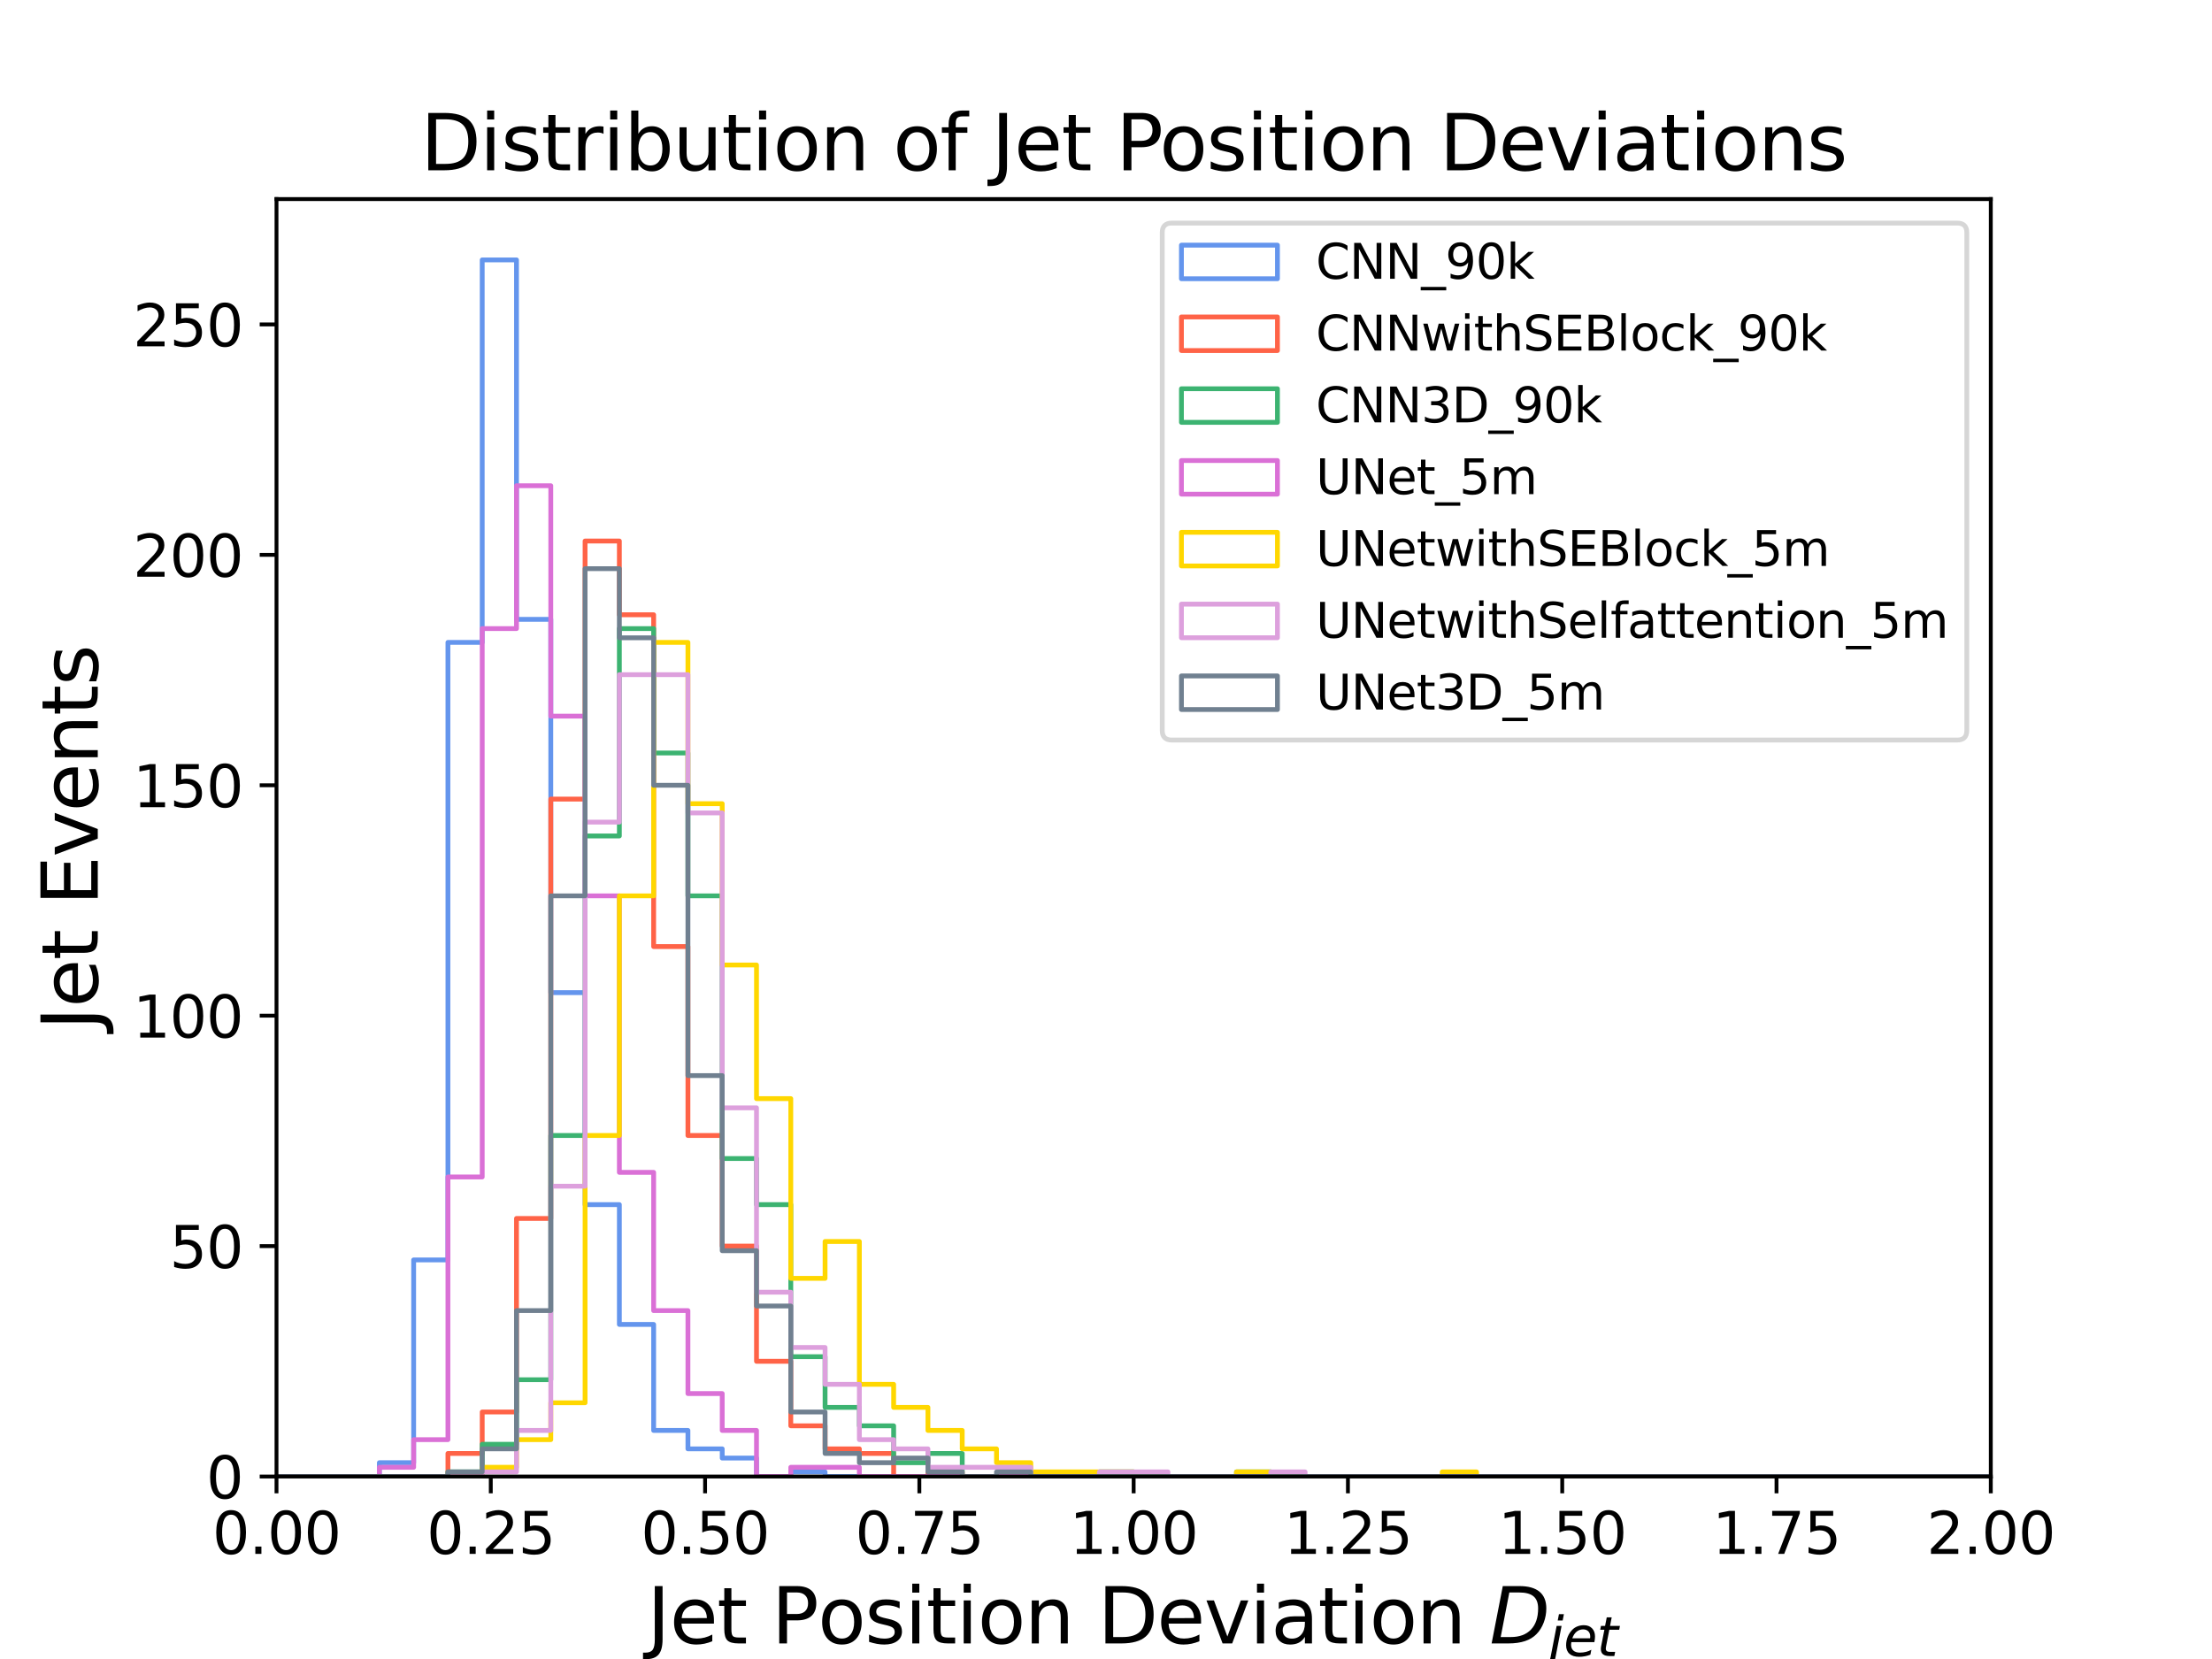 <?xml version="1.0" encoding="utf-8" standalone="no"?>
<!DOCTYPE svg PUBLIC "-//W3C//DTD SVG 1.1//EN"
  "http://www.w3.org/Graphics/SVG/1.1/DTD/svg11.dtd">
<svg xmlns:xlink="http://www.w3.org/1999/xlink" width="460.8pt" height="345.6pt" viewBox="0 0 460.8 345.6" xmlns="http://www.w3.org/2000/svg" version="1.1">
 <defs>
  <style type="text/css">*{stroke-linejoin: round; stroke-linecap: butt}</style>
 </defs>
 <g id="figure_1">
  <g id="patch_1">
   <path d="M 0 345.6 
L 460.8 345.6 
L 460.8 0 
L 0 0 
z
" style="fill: #ffffff"/>
  </g>
  <g id="axes_1">
   <g id="patch_2">
    <path d="M 57.6 307.584 
L 414.72 307.584 
L 414.72 41.472 
L 57.6 41.472 
z
" style="fill: #ffffff"/>
   </g>
   <g id="matplotlib.axis_1">
    <g id="xtick_1">
     <g id="line2d_1">
      <defs>
       <path id="mb10647e7bb" d="M 0 0 
L 0 3.5 
" style="stroke: #000000; stroke-width: 0.8"/>
      </defs>
      <g>
       <use xlink:href="#mb10647e7bb" x="57.6" y="307.584" style="stroke: #000000; stroke-width: 0.8"/>
      </g>
     </g>
     <g id="text_1">
      <!-- 0.00 -->
      <g transform="translate(44.241 323.702) scale(0.12 -0.12)">
       <defs>
        <path id="DejaVuSans-30" d="M 2034 4250 
Q 1547 4250 1301 3770 
Q 1056 3291 1056 2328 
Q 1056 1369 1301 889 
Q 1547 409 2034 409 
Q 2525 409 2770 889 
Q 3016 1369 3016 2328 
Q 3016 3291 2770 3770 
Q 2525 4250 2034 4250 
z
M 2034 4750 
Q 2819 4750 3233 4129 
Q 3647 3509 3647 2328 
Q 3647 1150 3233 529 
Q 2819 -91 2034 -91 
Q 1250 -91 836 529 
Q 422 1150 422 2328 
Q 422 3509 836 4129 
Q 1250 4750 2034 4750 
z
" transform="scale(0.016)"/>
        <path id="DejaVuSans-2e" d="M 684 794 
L 1344 794 
L 1344 0 
L 684 0 
L 684 794 
z
" transform="scale(0.016)"/>
       </defs>
       <use xlink:href="#DejaVuSans-30"/>
       <use xlink:href="#DejaVuSans-2e" x="63.623"/>
       <use xlink:href="#DejaVuSans-30" x="95.41"/>
       <use xlink:href="#DejaVuSans-30" x="159.033"/>
      </g>
     </g>
    </g>
    <g id="xtick_2">
     <g id="line2d_2">
      <g>
       <use xlink:href="#mb10647e7bb" x="102.24" y="307.584" style="stroke: #000000; stroke-width: 0.8"/>
      </g>
     </g>
     <g id="text_2">
      <!-- 0.25 -->
      <g transform="translate(88.881 323.702) scale(0.12 -0.12)">
       <defs>
        <path id="DejaVuSans-32" d="M 1228 531 
L 3431 531 
L 3431 0 
L 469 0 
L 469 531 
Q 828 903 1448 1529 
Q 2069 2156 2228 2338 
Q 2531 2678 2651 2914 
Q 2772 3150 2772 3378 
Q 2772 3750 2511 3984 
Q 2250 4219 1831 4219 
Q 1534 4219 1204 4116 
Q 875 4013 500 3803 
L 500 4441 
Q 881 4594 1212 4672 
Q 1544 4750 1819 4750 
Q 2544 4750 2975 4387 
Q 3406 4025 3406 3419 
Q 3406 3131 3298 2873 
Q 3191 2616 2906 2266 
Q 2828 2175 2409 1742 
Q 1991 1309 1228 531 
z
" transform="scale(0.016)"/>
        <path id="DejaVuSans-35" d="M 691 4666 
L 3169 4666 
L 3169 4134 
L 1269 4134 
L 1269 2991 
Q 1406 3038 1543 3061 
Q 1681 3084 1819 3084 
Q 2600 3084 3056 2656 
Q 3513 2228 3513 1497 
Q 3513 744 3044 326 
Q 2575 -91 1722 -91 
Q 1428 -91 1123 -41 
Q 819 9 494 109 
L 494 744 
Q 775 591 1075 516 
Q 1375 441 1709 441 
Q 2250 441 2565 725 
Q 2881 1009 2881 1497 
Q 2881 1984 2565 2268 
Q 2250 2553 1709 2553 
Q 1456 2553 1204 2497 
Q 953 2441 691 2322 
L 691 4666 
z
" transform="scale(0.016)"/>
       </defs>
       <use xlink:href="#DejaVuSans-30"/>
       <use xlink:href="#DejaVuSans-2e" x="63.623"/>
       <use xlink:href="#DejaVuSans-32" x="95.41"/>
       <use xlink:href="#DejaVuSans-35" x="159.033"/>
      </g>
     </g>
    </g>
    <g id="xtick_3">
     <g id="line2d_3">
      <g>
       <use xlink:href="#mb10647e7bb" x="146.88" y="307.584" style="stroke: #000000; stroke-width: 0.8"/>
      </g>
     </g>
     <g id="text_3">
      <!-- 0.50 -->
      <g transform="translate(133.521 323.702) scale(0.12 -0.12)">
       <use xlink:href="#DejaVuSans-30"/>
       <use xlink:href="#DejaVuSans-2e" x="63.623"/>
       <use xlink:href="#DejaVuSans-35" x="95.41"/>
       <use xlink:href="#DejaVuSans-30" x="159.033"/>
      </g>
     </g>
    </g>
    <g id="xtick_4">
     <g id="line2d_4">
      <g>
       <use xlink:href="#mb10647e7bb" x="191.52" y="307.584" style="stroke: #000000; stroke-width: 0.8"/>
      </g>
     </g>
     <g id="text_4">
      <!-- 0.75 -->
      <g transform="translate(178.161 323.702) scale(0.12 -0.12)">
       <defs>
        <path id="DejaVuSans-37" d="M 525 4666 
L 3525 4666 
L 3525 4397 
L 1831 0 
L 1172 0 
L 2766 4134 
L 525 4134 
L 525 4666 
z
" transform="scale(0.016)"/>
       </defs>
       <use xlink:href="#DejaVuSans-30"/>
       <use xlink:href="#DejaVuSans-2e" x="63.623"/>
       <use xlink:href="#DejaVuSans-37" x="95.41"/>
       <use xlink:href="#DejaVuSans-35" x="159.033"/>
      </g>
     </g>
    </g>
    <g id="xtick_5">
     <g id="line2d_5">
      <g>
       <use xlink:href="#mb10647e7bb" x="236.16" y="307.584" style="stroke: #000000; stroke-width: 0.8"/>
      </g>
     </g>
     <g id="text_5">
      <!-- 1.00 -->
      <g transform="translate(222.801 323.702) scale(0.12 -0.12)">
       <defs>
        <path id="DejaVuSans-31" d="M 794 531 
L 1825 531 
L 1825 4091 
L 703 3866 
L 703 4441 
L 1819 4666 
L 2450 4666 
L 2450 531 
L 3481 531 
L 3481 0 
L 794 0 
L 794 531 
z
" transform="scale(0.016)"/>
       </defs>
       <use xlink:href="#DejaVuSans-31"/>
       <use xlink:href="#DejaVuSans-2e" x="63.623"/>
       <use xlink:href="#DejaVuSans-30" x="95.41"/>
       <use xlink:href="#DejaVuSans-30" x="159.033"/>
      </g>
     </g>
    </g>
    <g id="xtick_6">
     <g id="line2d_6">
      <g>
       <use xlink:href="#mb10647e7bb" x="280.8" y="307.584" style="stroke: #000000; stroke-width: 0.8"/>
      </g>
     </g>
     <g id="text_6">
      <!-- 1.25 -->
      <g transform="translate(267.441 323.702) scale(0.12 -0.12)">
       <use xlink:href="#DejaVuSans-31"/>
       <use xlink:href="#DejaVuSans-2e" x="63.623"/>
       <use xlink:href="#DejaVuSans-32" x="95.41"/>
       <use xlink:href="#DejaVuSans-35" x="159.033"/>
      </g>
     </g>
    </g>
    <g id="xtick_7">
     <g id="line2d_7">
      <g>
       <use xlink:href="#mb10647e7bb" x="325.44" y="307.584" style="stroke: #000000; stroke-width: 0.8"/>
      </g>
     </g>
     <g id="text_7">
      <!-- 1.50 -->
      <g transform="translate(312.081 323.702) scale(0.12 -0.12)">
       <use xlink:href="#DejaVuSans-31"/>
       <use xlink:href="#DejaVuSans-2e" x="63.623"/>
       <use xlink:href="#DejaVuSans-35" x="95.41"/>
       <use xlink:href="#DejaVuSans-30" x="159.033"/>
      </g>
     </g>
    </g>
    <g id="xtick_8">
     <g id="line2d_8">
      <g>
       <use xlink:href="#mb10647e7bb" x="370.08" y="307.584" style="stroke: #000000; stroke-width: 0.8"/>
      </g>
     </g>
     <g id="text_8">
      <!-- 1.75 -->
      <g transform="translate(356.721 323.702) scale(0.12 -0.12)">
       <use xlink:href="#DejaVuSans-31"/>
       <use xlink:href="#DejaVuSans-2e" x="63.623"/>
       <use xlink:href="#DejaVuSans-37" x="95.41"/>
       <use xlink:href="#DejaVuSans-35" x="159.033"/>
      </g>
     </g>
    </g>
    <g id="xtick_9">
     <g id="line2d_9">
      <g>
       <use xlink:href="#mb10647e7bb" x="414.72" y="307.584" style="stroke: #000000; stroke-width: 0.8"/>
      </g>
     </g>
     <g id="text_9">
      <!-- 2.00 -->
      <g transform="translate(401.361 323.702) scale(0.12 -0.12)">
       <use xlink:href="#DejaVuSans-32"/>
       <use xlink:href="#DejaVuSans-2e" x="63.623"/>
       <use xlink:href="#DejaVuSans-30" x="95.41"/>
       <use xlink:href="#DejaVuSans-30" x="159.033"/>
      </g>
     </g>
    </g>
    <g id="text_10">
     <!-- Jet Position Deviation $D_{jet}$ -->
     <g transform="translate(134.8 342.358) scale(0.16 -0.16)">
      <defs>
       <path id="DejaVuSans-4a" d="M 628 4666 
L 1259 4666 
L 1259 325 
Q 1259 -519 939 -900 
Q 619 -1281 -91 -1281 
L -331 -1281 
L -331 -750 
L -134 -750 
Q 284 -750 456 -515 
Q 628 -281 628 325 
L 628 4666 
z
" transform="scale(0.016)"/>
       <path id="DejaVuSans-65" d="M 3597 1894 
L 3597 1613 
L 953 1613 
Q 991 1019 1311 708 
Q 1631 397 2203 397 
Q 2534 397 2845 478 
Q 3156 559 3463 722 
L 3463 178 
Q 3153 47 2828 -22 
Q 2503 -91 2169 -91 
Q 1331 -91 842 396 
Q 353 884 353 1716 
Q 353 2575 817 3079 
Q 1281 3584 2069 3584 
Q 2775 3584 3186 3129 
Q 3597 2675 3597 1894 
z
M 3022 2063 
Q 3016 2534 2758 2815 
Q 2500 3097 2075 3097 
Q 1594 3097 1305 2825 
Q 1016 2553 972 2059 
L 3022 2063 
z
" transform="scale(0.016)"/>
       <path id="DejaVuSans-74" d="M 1172 4494 
L 1172 3500 
L 2356 3500 
L 2356 3053 
L 1172 3053 
L 1172 1153 
Q 1172 725 1289 603 
Q 1406 481 1766 481 
L 2356 481 
L 2356 0 
L 1766 0 
Q 1100 0 847 248 
Q 594 497 594 1153 
L 594 3053 
L 172 3053 
L 172 3500 
L 594 3500 
L 594 4494 
L 1172 4494 
z
" transform="scale(0.016)"/>
       <path id="DejaVuSans-20" transform="scale(0.016)"/>
       <path id="DejaVuSans-50" d="M 1259 4147 
L 1259 2394 
L 2053 2394 
Q 2494 2394 2734 2622 
Q 2975 2850 2975 3272 
Q 2975 3691 2734 3919 
Q 2494 4147 2053 4147 
L 1259 4147 
z
M 628 4666 
L 2053 4666 
Q 2838 4666 3239 4311 
Q 3641 3956 3641 3272 
Q 3641 2581 3239 2228 
Q 2838 1875 2053 1875 
L 1259 1875 
L 1259 0 
L 628 0 
L 628 4666 
z
" transform="scale(0.016)"/>
       <path id="DejaVuSans-6f" d="M 1959 3097 
Q 1497 3097 1228 2736 
Q 959 2375 959 1747 
Q 959 1119 1226 758 
Q 1494 397 1959 397 
Q 2419 397 2687 759 
Q 2956 1122 2956 1747 
Q 2956 2369 2687 2733 
Q 2419 3097 1959 3097 
z
M 1959 3584 
Q 2709 3584 3137 3096 
Q 3566 2609 3566 1747 
Q 3566 888 3137 398 
Q 2709 -91 1959 -91 
Q 1206 -91 779 398 
Q 353 888 353 1747 
Q 353 2609 779 3096 
Q 1206 3584 1959 3584 
z
" transform="scale(0.016)"/>
       <path id="DejaVuSans-73" d="M 2834 3397 
L 2834 2853 
Q 2591 2978 2328 3040 
Q 2066 3103 1784 3103 
Q 1356 3103 1142 2972 
Q 928 2841 928 2578 
Q 928 2378 1081 2264 
Q 1234 2150 1697 2047 
L 1894 2003 
Q 2506 1872 2764 1633 
Q 3022 1394 3022 966 
Q 3022 478 2636 193 
Q 2250 -91 1575 -91 
Q 1294 -91 989 -36 
Q 684 19 347 128 
L 347 722 
Q 666 556 975 473 
Q 1284 391 1588 391 
Q 1994 391 2212 530 
Q 2431 669 2431 922 
Q 2431 1156 2273 1281 
Q 2116 1406 1581 1522 
L 1381 1569 
Q 847 1681 609 1914 
Q 372 2147 372 2553 
Q 372 3047 722 3315 
Q 1072 3584 1716 3584 
Q 2034 3584 2315 3537 
Q 2597 3491 2834 3397 
z
" transform="scale(0.016)"/>
       <path id="DejaVuSans-69" d="M 603 3500 
L 1178 3500 
L 1178 0 
L 603 0 
L 603 3500 
z
M 603 4863 
L 1178 4863 
L 1178 4134 
L 603 4134 
L 603 4863 
z
" transform="scale(0.016)"/>
       <path id="DejaVuSans-6e" d="M 3513 2113 
L 3513 0 
L 2938 0 
L 2938 2094 
Q 2938 2591 2744 2837 
Q 2550 3084 2163 3084 
Q 1697 3084 1428 2787 
Q 1159 2491 1159 1978 
L 1159 0 
L 581 0 
L 581 3500 
L 1159 3500 
L 1159 2956 
Q 1366 3272 1645 3428 
Q 1925 3584 2291 3584 
Q 2894 3584 3203 3211 
Q 3513 2838 3513 2113 
z
" transform="scale(0.016)"/>
       <path id="DejaVuSans-44" d="M 1259 4147 
L 1259 519 
L 2022 519 
Q 2988 519 3436 956 
Q 3884 1394 3884 2338 
Q 3884 3275 3436 3711 
Q 2988 4147 2022 4147 
L 1259 4147 
z
M 628 4666 
L 1925 4666 
Q 3281 4666 3915 4102 
Q 4550 3538 4550 2338 
Q 4550 1131 3912 565 
Q 3275 0 1925 0 
L 628 0 
L 628 4666 
z
" transform="scale(0.016)"/>
       <path id="DejaVuSans-76" d="M 191 3500 
L 800 3500 
L 1894 563 
L 2988 3500 
L 3597 3500 
L 2284 0 
L 1503 0 
L 191 3500 
z
" transform="scale(0.016)"/>
       <path id="DejaVuSans-61" d="M 2194 1759 
Q 1497 1759 1228 1600 
Q 959 1441 959 1056 
Q 959 750 1161 570 
Q 1363 391 1709 391 
Q 2188 391 2477 730 
Q 2766 1069 2766 1631 
L 2766 1759 
L 2194 1759 
z
M 3341 1997 
L 3341 0 
L 2766 0 
L 2766 531 
Q 2569 213 2275 61 
Q 1981 -91 1556 -91 
Q 1019 -91 701 211 
Q 384 513 384 1019 
Q 384 1609 779 1909 
Q 1175 2209 1959 2209 
L 2766 2209 
L 2766 2266 
Q 2766 2663 2505 2880 
Q 2244 3097 1772 3097 
Q 1472 3097 1187 3025 
Q 903 2953 641 2809 
L 641 3341 
Q 956 3463 1253 3523 
Q 1550 3584 1831 3584 
Q 2591 3584 2966 3190 
Q 3341 2797 3341 1997 
z
" transform="scale(0.016)"/>
       <path id="DejaVuSans-Oblique-44" d="M 1081 4666 
L 2438 4666 
Q 3519 4666 4070 4208 
Q 4622 3750 4622 2847 
Q 4622 2250 4412 1698 
Q 4203 1147 3834 769 
Q 3463 381 2891 190 
Q 2319 0 1538 0 
L 172 0 
L 1081 4666 
z
M 1613 4147 
L 909 519 
L 1734 519 
Q 2794 519 3375 1128 
Q 3956 1738 3956 2847 
Q 3956 3519 3581 3833 
Q 3206 4147 2406 4147 
L 1613 4147 
z
" transform="scale(0.016)"/>
       <path id="DejaVuSans-Oblique-6a" d="M 928 3500 
L 1503 3500 
L 813 -63 
L 809 -78 
Q 694 -675 544 -897 
Q 403 -1106 132 -1218 
Q -138 -1331 -506 -1331 
L -722 -1331 
L -628 -844 
L -481 -844 
Q -144 -844 -1 -703 
Q 141 -563 238 -63 
L 928 3500 
z
M 1197 4863 
L 1772 4863 
L 1631 4134 
L 1056 4134 
L 1197 4863 
z
" transform="scale(0.016)"/>
       <path id="DejaVuSans-Oblique-65" d="M 3078 2063 
Q 3088 2113 3092 2166 
Q 3097 2219 3097 2272 
Q 3097 2653 2873 2875 
Q 2650 3097 2266 3097 
Q 1838 3097 1509 2826 
Q 1181 2556 1013 2059 
L 3078 2063 
z
M 3578 1613 
L 903 1613 
Q 884 1494 878 1425 
Q 872 1356 872 1306 
Q 872 872 1139 634 
Q 1406 397 1894 397 
Q 2269 397 2603 481 
Q 2938 566 3225 728 
L 3116 159 
Q 2806 34 2476 -28 
Q 2147 -91 1806 -91 
Q 1078 -91 686 257 
Q 294 606 294 1247 
Q 294 1794 489 2264 
Q 684 2734 1063 3103 
Q 1306 3334 1642 3459 
Q 1978 3584 2356 3584 
Q 2950 3584 3301 3228 
Q 3653 2872 3653 2272 
Q 3653 2128 3634 1964 
Q 3616 1800 3578 1613 
z
" transform="scale(0.016)"/>
       <path id="DejaVuSans-Oblique-74" d="M 2706 3500 
L 2619 3053 
L 1472 3053 
L 1100 1153 
Q 1081 1047 1072 975 
Q 1063 903 1063 863 
Q 1063 663 1183 572 
Q 1303 481 1569 481 
L 2150 481 
L 2053 0 
L 1503 0 
Q 991 0 739 200 
Q 488 400 488 806 
Q 488 878 497 964 
Q 506 1050 525 1153 
L 897 3053 
L 409 3053 
L 500 3500 
L 978 3500 
L 1172 4494 
L 1747 4494 
L 1556 3500 
L 2706 3500 
z
" transform="scale(0.016)"/>
      </defs>
      <use xlink:href="#DejaVuSans-4a" transform="translate(0 0.016)"/>
      <use xlink:href="#DejaVuSans-65" transform="translate(29.492 0.016)"/>
      <use xlink:href="#DejaVuSans-74" transform="translate(91.016 0.016)"/>
      <use xlink:href="#DejaVuSans-20" transform="translate(130.225 0.016)"/>
      <use xlink:href="#DejaVuSans-50" transform="translate(162.012 0.016)"/>
      <use xlink:href="#DejaVuSans-6f" transform="translate(222.314 0.016)"/>
      <use xlink:href="#DejaVuSans-73" transform="translate(283.496 0.016)"/>
      <use xlink:href="#DejaVuSans-69" transform="translate(335.596 0.016)"/>
      <use xlink:href="#DejaVuSans-74" transform="translate(363.379 0.016)"/>
      <use xlink:href="#DejaVuSans-69" transform="translate(402.588 0.016)"/>
      <use xlink:href="#DejaVuSans-6f" transform="translate(430.371 0.016)"/>
      <use xlink:href="#DejaVuSans-6e" transform="translate(491.553 0.016)"/>
      <use xlink:href="#DejaVuSans-20" transform="translate(554.932 0.016)"/>
      <use xlink:href="#DejaVuSans-44" transform="translate(586.719 0.016)"/>
      <use xlink:href="#DejaVuSans-65" transform="translate(663.721 0.016)"/>
      <use xlink:href="#DejaVuSans-76" transform="translate(725.244 0.016)"/>
      <use xlink:href="#DejaVuSans-69" transform="translate(784.424 0.016)"/>
      <use xlink:href="#DejaVuSans-61" transform="translate(812.207 0.016)"/>
      <use xlink:href="#DejaVuSans-74" transform="translate(873.486 0.016)"/>
      <use xlink:href="#DejaVuSans-69" transform="translate(912.695 0.016)"/>
      <use xlink:href="#DejaVuSans-6f" transform="translate(940.479 0.016)"/>
      <use xlink:href="#DejaVuSans-6e" transform="translate(1001.66 0.016)"/>
      <use xlink:href="#DejaVuSans-20" transform="translate(1065.039 0.016)"/>
      <use xlink:href="#DejaVuSans-Oblique-44" transform="translate(1096.826 0.016)"/>
      <use xlink:href="#DejaVuSans-Oblique-6a" transform="translate(1173.828 -16.391) scale(0.7)"/>
      <use xlink:href="#DejaVuSans-Oblique-65" transform="translate(1193.276 -16.391) scale(0.7)"/>
      <use xlink:href="#DejaVuSans-Oblique-74" transform="translate(1236.343 -16.391) scale(0.7)"/>
     </g>
    </g>
   </g>
   <g id="matplotlib.axis_2">
    <g id="ytick_1">
     <g id="line2d_10">
      <defs>
       <path id="mf29a9ddcce" d="M 0 0 
L -3.5 0 
" style="stroke: #000000; stroke-width: 0.8"/>
      </defs>
      <g>
       <use xlink:href="#mf29a9ddcce" x="57.6" y="307.584" style="stroke: #000000; stroke-width: 0.8"/>
      </g>
     </g>
     <g id="text_11">
      <!-- 0 -->
      <g transform="translate(42.965 312.143) scale(0.12 -0.12)">
       <use xlink:href="#DejaVuSans-30"/>
      </g>
     </g>
    </g>
    <g id="ytick_2">
     <g id="line2d_11">
      <g>
       <use xlink:href="#mf29a9ddcce" x="57.6" y="259.584" style="stroke: #000000; stroke-width: 0.8"/>
      </g>
     </g>
     <g id="text_12">
      <!-- 50 -->
      <g transform="translate(35.33 264.143) scale(0.12 -0.12)">
       <use xlink:href="#DejaVuSans-35"/>
       <use xlink:href="#DejaVuSans-30" x="63.623"/>
      </g>
     </g>
    </g>
    <g id="ytick_3">
     <g id="line2d_12">
      <g>
       <use xlink:href="#mf29a9ddcce" x="57.6" y="211.584" style="stroke: #000000; stroke-width: 0.8"/>
      </g>
     </g>
     <g id="text_13">
      <!-- 100 -->
      <g transform="translate(27.695 216.143) scale(0.12 -0.12)">
       <use xlink:href="#DejaVuSans-31"/>
       <use xlink:href="#DejaVuSans-30" x="63.623"/>
       <use xlink:href="#DejaVuSans-30" x="127.246"/>
      </g>
     </g>
    </g>
    <g id="ytick_4">
     <g id="line2d_13">
      <g>
       <use xlink:href="#mf29a9ddcce" x="57.6" y="163.584" style="stroke: #000000; stroke-width: 0.8"/>
      </g>
     </g>
     <g id="text_14">
      <!-- 150 -->
      <g transform="translate(27.695 168.143) scale(0.12 -0.12)">
       <use xlink:href="#DejaVuSans-31"/>
       <use xlink:href="#DejaVuSans-35" x="63.623"/>
       <use xlink:href="#DejaVuSans-30" x="127.246"/>
      </g>
     </g>
    </g>
    <g id="ytick_5">
     <g id="line2d_14">
      <g>
       <use xlink:href="#mf29a9ddcce" x="57.6" y="115.584" style="stroke: #000000; stroke-width: 0.8"/>
      </g>
     </g>
     <g id="text_15">
      <!-- 200 -->
      <g transform="translate(27.695 120.143) scale(0.12 -0.12)">
       <use xlink:href="#DejaVuSans-32"/>
       <use xlink:href="#DejaVuSans-30" x="63.623"/>
       <use xlink:href="#DejaVuSans-30" x="127.246"/>
      </g>
     </g>
    </g>
    <g id="ytick_6">
     <g id="line2d_15">
      <g>
       <use xlink:href="#mf29a9ddcce" x="57.6" y="67.584" style="stroke: #000000; stroke-width: 0.8"/>
      </g>
     </g>
     <g id="text_16">
      <!-- 250 -->
      <g transform="translate(27.695 72.143) scale(0.12 -0.12)">
       <use xlink:href="#DejaVuSans-32"/>
       <use xlink:href="#DejaVuSans-35" x="63.623"/>
       <use xlink:href="#DejaVuSans-30" x="127.246"/>
      </g>
     </g>
    </g>
    <g id="text_17">
     <!-- Jet Events -->
     <g transform="translate(20.367 214.576) rotate(-90) scale(0.16 -0.16)">
      <defs>
       <path id="DejaVuSans-45" d="M 628 4666 
L 3578 4666 
L 3578 4134 
L 1259 4134 
L 1259 2753 
L 3481 2753 
L 3481 2222 
L 1259 2222 
L 1259 531 
L 3634 531 
L 3634 0 
L 628 0 
L 628 4666 
z
" transform="scale(0.016)"/>
      </defs>
      <use xlink:href="#DejaVuSans-4a"/>
      <use xlink:href="#DejaVuSans-65" x="29.492"/>
      <use xlink:href="#DejaVuSans-74" x="91.016"/>
      <use xlink:href="#DejaVuSans-20" x="130.225"/>
      <use xlink:href="#DejaVuSans-45" x="162.012"/>
      <use xlink:href="#DejaVuSans-76" x="225.195"/>
      <use xlink:href="#DejaVuSans-65" x="284.375"/>
      <use xlink:href="#DejaVuSans-6e" x="345.898"/>
      <use xlink:href="#DejaVuSans-74" x="409.277"/>
      <use xlink:href="#DejaVuSans-73" x="448.486"/>
     </g>
    </g>
   </g>
   <g id="patch_3">
    <path d="M 57.6 307.584 
L 57.6 307.584 
L 64.742 307.584 
L 64.742 307.584 
L 71.885 307.584 
L 71.885 307.584 
L 79.027 307.584 
L 79.027 304.704 
L 86.17 304.704 
L 86.17 262.464 
L 93.312 262.464 
L 93.312 133.824 
L 100.454 133.824 
L 100.454 54.144 
L 107.597 54.144 
L 107.597 129.024 
L 114.739 129.024 
L 114.739 206.784 
L 121.882 206.784 
L 121.882 250.944 
L 129.024 250.944 
L 129.024 275.904 
L 136.166 275.904 
L 136.166 297.984 
L 143.309 297.984 
L 143.309 301.824 
L 150.451 301.824 
L 150.451 303.744 
L 157.594 303.744 
L 157.594 307.584 
L 164.736 307.584 
L 164.736 306.624 
L 171.878 306.624 
L 171.878 307.584 
L 179.021 307.584 
L 179.021 307.584 
L 186.163 307.584 
L 186.163 307.584 
L 193.306 307.584 
L 193.306 307.584 
L 200.448 307.584 
L 200.448 307.584 
L 207.59 307.584 
L 207.59 307.584 
L 214.733 307.584 
L 214.733 307.584 
L 221.875 307.584 
L 221.875 307.584 
L 229.018 307.584 
L 229.018 307.584 
L 236.16 307.584 
L 236.16 307.584 
L 243.302 307.584 
L 243.302 307.584 
L 250.445 307.584 
L 250.445 307.584 
L 257.587 307.584 
L 257.587 307.584 
L 264.73 307.584 
L 264.73 307.584 
L 271.872 307.584 
L 271.872 307.584 
L 279.014 307.584 
L 279.014 307.584 
L 286.157 307.584 
L 286.157 307.584 
L 293.299 307.584 
L 293.299 307.584 
L 300.442 307.584 
L 300.442 307.584 
L 307.584 307.584 
L 307.584 307.584 
L 314.726 307.584 
L 314.726 307.584 
L 321.869 307.584 
L 321.869 307.584 
L 329.011 307.584 
L 329.011 307.584 
L 336.154 307.584 
L 336.154 307.584 
L 343.296 307.584 
L 343.296 307.584 
L 350.438 307.584 
L 350.438 307.584 
L 357.581 307.584 
L 357.581 307.584 
L 364.723 307.584 
L 364.723 307.584 
L 371.866 307.584 
L 371.866 307.584 
L 379.008 307.584 
L 379.008 307.584 
L 386.15 307.584 
L 386.15 307.584 
L 393.293 307.584 
L 393.293 307.584 
L 400.435 307.584 
L 400.435 307.584 
L 407.578 307.584 
L 407.578 307.584 
L 414.72 307.584 
L 414.72 307.584 
" clip-path="url(#p47e38d75b7)" style="fill: none; stroke: #6495ed; stroke-linejoin: miter"/>
   </g>
   <g id="patch_4">
    <path d="M 57.6 307.584 
L 57.6 307.584 
L 64.742 307.584 
L 64.742 307.584 
L 71.885 307.584 
L 71.885 307.584 
L 79.027 307.584 
L 79.027 307.584 
L 86.17 307.584 
L 86.17 307.584 
L 93.312 307.584 
L 93.312 302.784 
L 100.454 302.784 
L 100.454 294.144 
L 107.597 294.144 
L 107.597 253.824 
L 114.739 253.824 
L 114.739 166.464 
L 121.882 166.464 
L 121.882 112.704 
L 129.024 112.704 
L 129.024 128.064 
L 136.166 128.064 
L 136.166 197.184 
L 143.309 197.184 
L 143.309 236.544 
L 150.451 236.544 
L 150.451 259.584 
L 157.594 259.584 
L 157.594 283.584 
L 164.736 283.584 
L 164.736 297.024 
L 171.878 297.024 
L 171.878 301.824 
L 179.021 301.824 
L 179.021 302.784 
L 186.163 302.784 
L 186.163 307.584 
L 193.306 307.584 
L 193.306 306.624 
L 200.448 306.624 
L 200.448 307.584 
L 207.59 307.584 
L 207.59 307.584 
L 214.733 307.584 
L 214.733 307.584 
L 221.875 307.584 
L 221.875 307.584 
L 229.018 307.584 
L 229.018 307.584 
L 236.16 307.584 
L 236.16 307.584 
L 243.302 307.584 
L 243.302 307.584 
L 250.445 307.584 
L 250.445 307.584 
L 257.587 307.584 
L 257.587 307.584 
L 264.73 307.584 
L 264.73 307.584 
L 271.872 307.584 
L 271.872 307.584 
L 279.014 307.584 
L 279.014 307.584 
L 286.157 307.584 
L 286.157 307.584 
L 293.299 307.584 
L 293.299 307.584 
L 300.442 307.584 
L 300.442 307.584 
L 307.584 307.584 
L 307.584 307.584 
L 314.726 307.584 
L 314.726 307.584 
L 321.869 307.584 
L 321.869 307.584 
L 329.011 307.584 
L 329.011 307.584 
L 336.154 307.584 
L 336.154 307.584 
L 343.296 307.584 
L 343.296 307.584 
L 350.438 307.584 
L 350.438 307.584 
L 357.581 307.584 
L 357.581 307.584 
L 364.723 307.584 
L 364.723 307.584 
L 371.866 307.584 
L 371.866 307.584 
L 379.008 307.584 
L 379.008 307.584 
L 386.15 307.584 
L 386.15 307.584 
L 393.293 307.584 
L 393.293 307.584 
L 400.435 307.584 
L 400.435 307.584 
L 407.578 307.584 
L 407.578 307.584 
L 414.72 307.584 
L 414.72 307.584 
" clip-path="url(#p47e38d75b7)" style="fill: none; stroke: #ff6347; stroke-linejoin: miter"/>
   </g>
   <g id="patch_5">
    <path d="M 57.6 307.584 
L 57.6 307.584 
L 64.742 307.584 
L 64.742 307.584 
L 71.885 307.584 
L 71.885 307.584 
L 79.027 307.584 
L 79.027 307.584 
L 86.17 307.584 
L 86.17 307.584 
L 93.312 307.584 
L 93.312 306.624 
L 100.454 306.624 
L 100.454 300.864 
L 107.597 300.864 
L 107.597 287.424 
L 114.739 287.424 
L 114.739 236.544 
L 121.882 236.544 
L 121.882 174.144 
L 129.024 174.144 
L 129.024 130.944 
L 136.166 130.944 
L 136.166 156.864 
L 143.309 156.864 
L 143.309 186.624 
L 150.451 186.624 
L 150.451 241.344 
L 157.594 241.344 
L 157.594 250.944 
L 164.736 250.944 
L 164.736 282.624 
L 171.878 282.624 
L 171.878 293.184 
L 179.021 293.184 
L 179.021 297.024 
L 186.163 297.024 
L 186.163 304.704 
L 193.306 304.704 
L 193.306 302.784 
L 200.448 302.784 
L 200.448 307.584 
L 207.59 307.584 
L 207.59 307.584 
L 214.733 307.584 
L 214.733 307.584 
L 221.875 307.584 
L 221.875 307.584 
L 229.018 307.584 
L 229.018 306.624 
L 236.16 306.624 
L 236.16 307.584 
L 243.302 307.584 
L 243.302 307.584 
L 250.445 307.584 
L 250.445 307.584 
L 257.587 307.584 
L 257.587 306.624 
L 264.73 306.624 
L 264.73 307.584 
L 271.872 307.584 
L 271.872 307.584 
L 279.014 307.584 
L 279.014 307.584 
L 286.157 307.584 
L 286.157 307.584 
L 293.299 307.584 
L 293.299 307.584 
L 300.442 307.584 
L 300.442 307.584 
L 307.584 307.584 
L 307.584 307.584 
L 314.726 307.584 
L 314.726 307.584 
L 321.869 307.584 
L 321.869 307.584 
L 329.011 307.584 
L 329.011 307.584 
L 336.154 307.584 
L 336.154 307.584 
L 343.296 307.584 
L 343.296 307.584 
L 350.438 307.584 
L 350.438 307.584 
L 357.581 307.584 
L 357.581 307.584 
L 364.723 307.584 
L 364.723 307.584 
L 371.866 307.584 
L 371.866 307.584 
L 379.008 307.584 
L 379.008 307.584 
L 386.15 307.584 
L 386.15 307.584 
L 393.293 307.584 
L 393.293 307.584 
L 400.435 307.584 
L 400.435 307.584 
L 407.578 307.584 
L 407.578 307.584 
L 414.72 307.584 
L 414.72 307.584 
" clip-path="url(#p47e38d75b7)" style="fill: none; stroke: #3cb371; stroke-linejoin: miter"/>
   </g>
   <g id="patch_6">
    <path d="M 57.6 307.584 
L 57.6 307.584 
L 64.742 307.584 
L 64.742 307.584 
L 71.885 307.584 
L 71.885 307.584 
L 79.027 307.584 
L 79.027 305.664 
L 86.17 305.664 
L 86.17 299.904 
L 93.312 299.904 
L 93.312 245.184 
L 100.454 245.184 
L 100.454 130.944 
L 107.597 130.944 
L 107.597 101.184 
L 114.739 101.184 
L 114.739 149.184 
L 121.882 149.184 
L 121.882 186.624 
L 129.024 186.624 
L 129.024 244.224 
L 136.166 244.224 
L 136.166 273.024 
L 143.309 273.024 
L 143.309 290.304 
L 150.451 290.304 
L 150.451 297.984 
L 157.594 297.984 
L 157.594 307.584 
L 164.736 307.584 
L 164.736 305.664 
L 171.878 305.664 
L 171.878 305.664 
L 179.021 305.664 
L 179.021 307.584 
L 186.163 307.584 
L 186.163 307.584 
L 193.306 307.584 
L 193.306 307.584 
L 200.448 307.584 
L 200.448 307.584 
L 207.59 307.584 
L 207.59 307.584 
L 214.733 307.584 
L 214.733 307.584 
L 221.875 307.584 
L 221.875 307.584 
L 229.018 307.584 
L 229.018 307.584 
L 236.16 307.584 
L 236.16 307.584 
L 243.302 307.584 
L 243.302 307.584 
L 250.445 307.584 
L 250.445 307.584 
L 257.587 307.584 
L 257.587 307.584 
L 264.73 307.584 
L 264.73 307.584 
L 271.872 307.584 
L 271.872 307.584 
L 279.014 307.584 
L 279.014 307.584 
L 286.157 307.584 
L 286.157 307.584 
L 293.299 307.584 
L 293.299 307.584 
L 300.442 307.584 
L 300.442 307.584 
L 307.584 307.584 
L 307.584 307.584 
L 314.726 307.584 
L 314.726 307.584 
L 321.869 307.584 
L 321.869 307.584 
L 329.011 307.584 
L 329.011 307.584 
L 336.154 307.584 
L 336.154 307.584 
L 343.296 307.584 
L 343.296 307.584 
L 350.438 307.584 
L 350.438 307.584 
L 357.581 307.584 
L 357.581 307.584 
L 364.723 307.584 
L 364.723 307.584 
L 371.866 307.584 
L 371.866 307.584 
L 379.008 307.584 
L 379.008 307.584 
L 386.15 307.584 
L 386.15 307.584 
L 393.293 307.584 
L 393.293 307.584 
L 400.435 307.584 
L 400.435 307.584 
L 407.578 307.584 
L 407.578 307.584 
L 414.72 307.584 
L 414.72 307.584 
" clip-path="url(#p47e38d75b7)" style="fill: none; stroke: #da70d6; stroke-linejoin: miter"/>
   </g>
   <g id="patch_7">
    <path d="M 57.6 307.584 
L 57.6 307.584 
L 64.742 307.584 
L 64.742 307.584 
L 71.885 307.584 
L 71.885 307.584 
L 79.027 307.584 
L 79.027 307.584 
L 86.17 307.584 
L 86.17 307.584 
L 93.312 307.584 
L 93.312 307.584 
L 100.454 307.584 
L 100.454 305.664 
L 107.597 305.664 
L 107.597 299.904 
L 114.739 299.904 
L 114.739 292.224 
L 121.882 292.224 
L 121.882 236.544 
L 129.024 236.544 
L 129.024 186.624 
L 136.166 186.624 
L 136.166 133.824 
L 143.309 133.824 
L 143.309 167.424 
L 150.451 167.424 
L 150.451 201.024 
L 157.594 201.024 
L 157.594 228.864 
L 164.736 228.864 
L 164.736 266.304 
L 171.878 266.304 
L 171.878 258.624 
L 179.021 258.624 
L 179.021 288.384 
L 186.163 288.384 
L 186.163 293.184 
L 193.306 293.184 
L 193.306 297.984 
L 200.448 297.984 
L 200.448 301.824 
L 207.59 301.824 
L 207.59 304.704 
L 214.733 304.704 
L 214.733 306.624 
L 221.875 306.624 
L 221.875 306.624 
L 229.018 306.624 
L 229.018 306.624 
L 236.16 306.624 
L 236.16 307.584 
L 243.302 307.584 
L 243.302 307.584 
L 250.445 307.584 
L 250.445 307.584 
L 257.587 307.584 
L 257.587 306.624 
L 264.73 306.624 
L 264.73 307.584 
L 271.872 307.584 
L 271.872 307.584 
L 279.014 307.584 
L 279.014 307.584 
L 286.157 307.584 
L 286.157 307.584 
L 293.299 307.584 
L 293.299 307.584 
L 300.442 307.584 
L 300.442 306.624 
L 307.584 306.624 
L 307.584 307.584 
L 314.726 307.584 
L 314.726 307.584 
L 321.869 307.584 
L 321.869 307.584 
L 329.011 307.584 
L 329.011 307.584 
L 336.154 307.584 
L 336.154 307.584 
L 343.296 307.584 
L 343.296 307.584 
L 350.438 307.584 
L 350.438 307.584 
L 357.581 307.584 
L 357.581 307.584 
L 364.723 307.584 
L 364.723 307.584 
L 371.866 307.584 
L 371.866 307.584 
L 379.008 307.584 
L 379.008 307.584 
L 386.15 307.584 
L 386.15 307.584 
L 393.293 307.584 
L 393.293 307.584 
L 400.435 307.584 
L 400.435 307.584 
L 407.578 307.584 
L 407.578 307.584 
L 414.72 307.584 
L 414.72 307.584 
" clip-path="url(#p47e38d75b7)" style="fill: none; stroke: #ffd700; stroke-linejoin: miter"/>
   </g>
   <g id="patch_8">
    <path d="M 57.6 307.584 
L 57.6 307.584 
L 64.742 307.584 
L 64.742 307.584 
L 71.885 307.584 
L 71.885 307.584 
L 79.027 307.584 
L 79.027 307.584 
L 86.17 307.584 
L 86.17 307.584 
L 93.312 307.584 
L 93.312 307.584 
L 100.454 307.584 
L 100.454 306.624 
L 107.597 306.624 
L 107.597 297.984 
L 114.739 297.984 
L 114.739 247.104 
L 121.882 247.104 
L 121.882 171.264 
L 129.024 171.264 
L 129.024 140.544 
L 136.166 140.544 
L 136.166 140.544 
L 143.309 140.544 
L 143.309 169.344 
L 150.451 169.344 
L 150.451 230.784 
L 157.594 230.784 
L 157.594 269.184 
L 164.736 269.184 
L 164.736 280.704 
L 171.878 280.704 
L 171.878 288.384 
L 179.021 288.384 
L 179.021 299.904 
L 186.163 299.904 
L 186.163 301.824 
L 193.306 301.824 
L 193.306 305.664 
L 200.448 305.664 
L 200.448 305.664 
L 207.59 305.664 
L 207.59 305.664 
L 214.733 305.664 
L 214.733 307.584 
L 221.875 307.584 
L 221.875 307.584 
L 229.018 307.584 
L 229.018 306.624 
L 236.16 306.624 
L 236.16 306.624 
L 243.302 306.624 
L 243.302 307.584 
L 250.445 307.584 
L 250.445 307.584 
L 257.587 307.584 
L 257.587 307.584 
L 264.73 307.584 
L 264.73 306.624 
L 271.872 306.624 
L 271.872 307.584 
L 279.014 307.584 
L 279.014 307.584 
L 286.157 307.584 
L 286.157 307.584 
L 293.299 307.584 
L 293.299 307.584 
L 300.442 307.584 
L 300.442 307.584 
L 307.584 307.584 
L 307.584 307.584 
L 314.726 307.584 
L 314.726 307.584 
L 321.869 307.584 
L 321.869 307.584 
L 329.011 307.584 
L 329.011 307.584 
L 336.154 307.584 
L 336.154 307.584 
L 343.296 307.584 
L 343.296 307.584 
L 350.438 307.584 
L 350.438 307.584 
L 357.581 307.584 
L 357.581 307.584 
L 364.723 307.584 
L 364.723 307.584 
L 371.866 307.584 
L 371.866 307.584 
L 379.008 307.584 
L 379.008 307.584 
L 386.15 307.584 
L 386.15 307.584 
L 393.293 307.584 
L 393.293 307.584 
L 400.435 307.584 
L 400.435 307.584 
L 407.578 307.584 
L 407.578 307.584 
L 414.72 307.584 
L 414.72 307.584 
" clip-path="url(#p47e38d75b7)" style="fill: none; stroke: #dda0dd; stroke-linejoin: miter"/>
   </g>
   <g id="patch_9">
    <path d="M 57.6 307.584 
L 57.6 307.584 
L 64.742 307.584 
L 64.742 307.584 
L 71.885 307.584 
L 71.885 307.584 
L 79.027 307.584 
L 79.027 307.584 
L 86.17 307.584 
L 86.17 307.584 
L 93.312 307.584 
L 93.312 306.624 
L 100.454 306.624 
L 100.454 301.824 
L 107.597 301.824 
L 107.597 273.024 
L 114.739 273.024 
L 114.739 186.624 
L 121.882 186.624 
L 121.882 118.464 
L 129.024 118.464 
L 129.024 132.864 
L 136.166 132.864 
L 136.166 163.584 
L 143.309 163.584 
L 143.309 224.064 
L 150.451 224.064 
L 150.451 260.544 
L 157.594 260.544 
L 157.594 272.064 
L 164.736 272.064 
L 164.736 294.144 
L 171.878 294.144 
L 171.878 302.784 
L 179.021 302.784 
L 179.021 304.704 
L 186.163 304.704 
L 186.163 303.744 
L 193.306 303.744 
L 193.306 306.624 
L 200.448 306.624 
L 200.448 307.584 
L 207.59 307.584 
L 207.59 306.624 
L 214.733 306.624 
L 214.733 307.584 
L 221.875 307.584 
L 221.875 307.584 
L 229.018 307.584 
L 229.018 307.584 
L 236.16 307.584 
L 236.16 307.584 
L 243.302 307.584 
L 243.302 307.584 
L 250.445 307.584 
L 250.445 307.584 
L 257.587 307.584 
L 257.587 307.584 
L 264.73 307.584 
L 264.73 307.584 
L 271.872 307.584 
L 271.872 307.584 
L 279.014 307.584 
L 279.014 307.584 
L 286.157 307.584 
L 286.157 307.584 
L 293.299 307.584 
L 293.299 307.584 
L 300.442 307.584 
L 300.442 307.584 
L 307.584 307.584 
L 307.584 307.584 
L 314.726 307.584 
L 314.726 307.584 
L 321.869 307.584 
L 321.869 307.584 
L 329.011 307.584 
L 329.011 307.584 
L 336.154 307.584 
L 336.154 307.584 
L 343.296 307.584 
L 343.296 307.584 
L 350.438 307.584 
L 350.438 307.584 
L 357.581 307.584 
L 357.581 307.584 
L 364.723 307.584 
L 364.723 307.584 
L 371.866 307.584 
L 371.866 307.584 
L 379.008 307.584 
L 379.008 307.584 
L 386.15 307.584 
L 386.15 307.584 
L 393.293 307.584 
L 393.293 307.584 
L 400.435 307.584 
L 400.435 307.584 
L 407.578 307.584 
L 407.578 307.584 
L 414.72 307.584 
L 414.72 307.584 
" clip-path="url(#p47e38d75b7)" style="fill: none; stroke: #708090; stroke-linejoin: miter"/>
   </g>
   <g id="patch_10">
    <path d="M 57.6 307.584 
L 57.6 41.472 
" style="fill: none; stroke: #000000; stroke-width: 0.8; stroke-linejoin: miter; stroke-linecap: square"/>
   </g>
   <g id="patch_11">
    <path d="M 414.72 307.584 
L 414.72 41.472 
" style="fill: none; stroke: #000000; stroke-width: 0.8; stroke-linejoin: miter; stroke-linecap: square"/>
   </g>
   <g id="patch_12">
    <path d="M 57.6 307.584 
L 414.72 307.584 
" style="fill: none; stroke: #000000; stroke-width: 0.8; stroke-linejoin: miter; stroke-linecap: square"/>
   </g>
   <g id="patch_13">
    <path d="M 57.6 41.472 
L 414.72 41.472 
" style="fill: none; stroke: #000000; stroke-width: 0.8; stroke-linejoin: miter; stroke-linecap: square"/>
   </g>
   <g id="text_18">
    <!-- Distribution of Jet Position Deviations -->
    <g transform="translate(87.614 35.472) scale(0.16 -0.16)">
     <defs>
      <path id="DejaVuSans-72" d="M 2631 2963 
Q 2534 3019 2420 3045 
Q 2306 3072 2169 3072 
Q 1681 3072 1420 2755 
Q 1159 2438 1159 1844 
L 1159 0 
L 581 0 
L 581 3500 
L 1159 3500 
L 1159 2956 
Q 1341 3275 1631 3429 
Q 1922 3584 2338 3584 
Q 2397 3584 2469 3576 
Q 2541 3569 2628 3553 
L 2631 2963 
z
" transform="scale(0.016)"/>
      <path id="DejaVuSans-62" d="M 3116 1747 
Q 3116 2381 2855 2742 
Q 2594 3103 2138 3103 
Q 1681 3103 1420 2742 
Q 1159 2381 1159 1747 
Q 1159 1113 1420 752 
Q 1681 391 2138 391 
Q 2594 391 2855 752 
Q 3116 1113 3116 1747 
z
M 1159 2969 
Q 1341 3281 1617 3432 
Q 1894 3584 2278 3584 
Q 2916 3584 3314 3078 
Q 3713 2572 3713 1747 
Q 3713 922 3314 415 
Q 2916 -91 2278 -91 
Q 1894 -91 1617 61 
Q 1341 213 1159 525 
L 1159 0 
L 581 0 
L 581 4863 
L 1159 4863 
L 1159 2969 
z
" transform="scale(0.016)"/>
      <path id="DejaVuSans-75" d="M 544 1381 
L 544 3500 
L 1119 3500 
L 1119 1403 
Q 1119 906 1312 657 
Q 1506 409 1894 409 
Q 2359 409 2629 706 
Q 2900 1003 2900 1516 
L 2900 3500 
L 3475 3500 
L 3475 0 
L 2900 0 
L 2900 538 
Q 2691 219 2414 64 
Q 2138 -91 1772 -91 
Q 1169 -91 856 284 
Q 544 659 544 1381 
z
M 1991 3584 
L 1991 3584 
z
" transform="scale(0.016)"/>
      <path id="DejaVuSans-66" d="M 2375 4863 
L 2375 4384 
L 1825 4384 
Q 1516 4384 1395 4259 
Q 1275 4134 1275 3809 
L 1275 3500 
L 2222 3500 
L 2222 3053 
L 1275 3053 
L 1275 0 
L 697 0 
L 697 3053 
L 147 3053 
L 147 3500 
L 697 3500 
L 697 3744 
Q 697 4328 969 4595 
Q 1241 4863 1831 4863 
L 2375 4863 
z
" transform="scale(0.016)"/>
     </defs>
     <use xlink:href="#DejaVuSans-44"/>
     <use xlink:href="#DejaVuSans-69" x="77.002"/>
     <use xlink:href="#DejaVuSans-73" x="104.785"/>
     <use xlink:href="#DejaVuSans-74" x="156.885"/>
     <use xlink:href="#DejaVuSans-72" x="196.094"/>
     <use xlink:href="#DejaVuSans-69" x="237.207"/>
     <use xlink:href="#DejaVuSans-62" x="264.99"/>
     <use xlink:href="#DejaVuSans-75" x="328.467"/>
     <use xlink:href="#DejaVuSans-74" x="391.846"/>
     <use xlink:href="#DejaVuSans-69" x="431.055"/>
     <use xlink:href="#DejaVuSans-6f" x="458.838"/>
     <use xlink:href="#DejaVuSans-6e" x="520.02"/>
     <use xlink:href="#DejaVuSans-20" x="583.398"/>
     <use xlink:href="#DejaVuSans-6f" x="615.186"/>
     <use xlink:href="#DejaVuSans-66" x="676.367"/>
     <use xlink:href="#DejaVuSans-20" x="711.572"/>
     <use xlink:href="#DejaVuSans-4a" x="743.359"/>
     <use xlink:href="#DejaVuSans-65" x="772.852"/>
     <use xlink:href="#DejaVuSans-74" x="834.375"/>
     <use xlink:href="#DejaVuSans-20" x="873.584"/>
     <use xlink:href="#DejaVuSans-50" x="905.371"/>
     <use xlink:href="#DejaVuSans-6f" x="962.049"/>
     <use xlink:href="#DejaVuSans-73" x="1023.23"/>
     <use xlink:href="#DejaVuSans-69" x="1075.33"/>
     <use xlink:href="#DejaVuSans-74" x="1103.113"/>
     <use xlink:href="#DejaVuSans-69" x="1142.322"/>
     <use xlink:href="#DejaVuSans-6f" x="1170.105"/>
     <use xlink:href="#DejaVuSans-6e" x="1231.287"/>
     <use xlink:href="#DejaVuSans-20" x="1294.666"/>
     <use xlink:href="#DejaVuSans-44" x="1326.453"/>
     <use xlink:href="#DejaVuSans-65" x="1403.455"/>
     <use xlink:href="#DejaVuSans-76" x="1464.979"/>
     <use xlink:href="#DejaVuSans-69" x="1524.158"/>
     <use xlink:href="#DejaVuSans-61" x="1551.941"/>
     <use xlink:href="#DejaVuSans-74" x="1613.221"/>
     <use xlink:href="#DejaVuSans-69" x="1652.43"/>
     <use xlink:href="#DejaVuSans-6f" x="1680.213"/>
     <use xlink:href="#DejaVuSans-6e" x="1741.395"/>
     <use xlink:href="#DejaVuSans-73" x="1804.773"/>
    </g>
   </g>
   <g id="legend_1">
    <g id="patch_14">
     <path d="M 244.115 154.166 
L 407.72 154.166 
Q 409.72 154.166 409.72 152.166 
L 409.72 48.472 
Q 409.72 46.472 407.72 46.472 
L 244.115 46.472 
Q 242.115 46.472 242.115 48.472 
L 242.115 152.166 
Q 242.115 154.166 244.115 154.166 
z
" style="fill: #ffffff; opacity: 0.8; stroke: #cccccc; stroke-linejoin: miter"/>
    </g>
    <g id="patch_15">
     <path d="M 246.115 58.07 
L 266.115 58.07 
L 266.115 51.07 
L 246.115 51.07 
L 246.115 58.07 
z
" style="fill: none; stroke: #6495ed; stroke-linejoin: miter"/>
    </g>
    <g id="text_19">
     <!-- CNN_90k -->
     <g transform="translate(274.115 58.07) scale(0.1 -0.1)">
      <defs>
       <path id="DejaVuSans-43" d="M 4122 4306 
L 4122 3641 
Q 3803 3938 3442 4084 
Q 3081 4231 2675 4231 
Q 1875 4231 1450 3742 
Q 1025 3253 1025 2328 
Q 1025 1406 1450 917 
Q 1875 428 2675 428 
Q 3081 428 3442 575 
Q 3803 722 4122 1019 
L 4122 359 
Q 3791 134 3420 21 
Q 3050 -91 2638 -91 
Q 1578 -91 968 557 
Q 359 1206 359 2328 
Q 359 3453 968 4101 
Q 1578 4750 2638 4750 
Q 3056 4750 3426 4639 
Q 3797 4528 4122 4306 
z
" transform="scale(0.016)"/>
       <path id="DejaVuSans-4e" d="M 628 4666 
L 1478 4666 
L 3547 763 
L 3547 4666 
L 4159 4666 
L 4159 0 
L 3309 0 
L 1241 3903 
L 1241 0 
L 628 0 
L 628 4666 
z
" transform="scale(0.016)"/>
       <path id="DejaVuSans-5f" d="M 3263 -1063 
L 3263 -1509 
L -63 -1509 
L -63 -1063 
L 3263 -1063 
z
" transform="scale(0.016)"/>
       <path id="DejaVuSans-39" d="M 703 97 
L 703 672 
Q 941 559 1184 500 
Q 1428 441 1663 441 
Q 2288 441 2617 861 
Q 2947 1281 2994 2138 
Q 2813 1869 2534 1725 
Q 2256 1581 1919 1581 
Q 1219 1581 811 2004 
Q 403 2428 403 3163 
Q 403 3881 828 4315 
Q 1253 4750 1959 4750 
Q 2769 4750 3195 4129 
Q 3622 3509 3622 2328 
Q 3622 1225 3098 567 
Q 2575 -91 1691 -91 
Q 1453 -91 1209 -44 
Q 966 3 703 97 
z
M 1959 2075 
Q 2384 2075 2632 2365 
Q 2881 2656 2881 3163 
Q 2881 3666 2632 3958 
Q 2384 4250 1959 4250 
Q 1534 4250 1286 3958 
Q 1038 3666 1038 3163 
Q 1038 2656 1286 2365 
Q 1534 2075 1959 2075 
z
" transform="scale(0.016)"/>
       <path id="DejaVuSans-6b" d="M 581 4863 
L 1159 4863 
L 1159 1991 
L 2875 3500 
L 3609 3500 
L 1753 1863 
L 3688 0 
L 2938 0 
L 1159 1709 
L 1159 0 
L 581 0 
L 581 4863 
z
" transform="scale(0.016)"/>
      </defs>
      <use xlink:href="#DejaVuSans-43"/>
      <use xlink:href="#DejaVuSans-4e" x="69.824"/>
      <use xlink:href="#DejaVuSans-4e" x="144.629"/>
      <use xlink:href="#DejaVuSans-5f" x="219.434"/>
      <use xlink:href="#DejaVuSans-39" x="269.434"/>
      <use xlink:href="#DejaVuSans-30" x="333.057"/>
      <use xlink:href="#DejaVuSans-6b" x="396.68"/>
     </g>
    </g>
    <g id="patch_16">
     <path d="M 246.115 73.027 
L 266.115 73.027 
L 266.115 66.027 
L 246.115 66.027 
L 246.115 73.027 
z
" style="fill: none; stroke: #ff6347; stroke-linejoin: miter"/>
    </g>
    <g id="text_20">
     <!-- CNNwithSEBlock_90k -->
     <g transform="translate(274.115 73.027) scale(0.1 -0.1)">
      <defs>
       <path id="DejaVuSans-77" d="M 269 3500 
L 844 3500 
L 1563 769 
L 2278 3500 
L 2956 3500 
L 3675 769 
L 4391 3500 
L 4966 3500 
L 4050 0 
L 3372 0 
L 2619 2869 
L 1863 0 
L 1184 0 
L 269 3500 
z
" transform="scale(0.016)"/>
       <path id="DejaVuSans-68" d="M 3513 2113 
L 3513 0 
L 2938 0 
L 2938 2094 
Q 2938 2591 2744 2837 
Q 2550 3084 2163 3084 
Q 1697 3084 1428 2787 
Q 1159 2491 1159 1978 
L 1159 0 
L 581 0 
L 581 4863 
L 1159 4863 
L 1159 2956 
Q 1366 3272 1645 3428 
Q 1925 3584 2291 3584 
Q 2894 3584 3203 3211 
Q 3513 2838 3513 2113 
z
" transform="scale(0.016)"/>
       <path id="DejaVuSans-53" d="M 3425 4513 
L 3425 3897 
Q 3066 4069 2747 4153 
Q 2428 4238 2131 4238 
Q 1616 4238 1336 4038 
Q 1056 3838 1056 3469 
Q 1056 3159 1242 3001 
Q 1428 2844 1947 2747 
L 2328 2669 
Q 3034 2534 3370 2195 
Q 3706 1856 3706 1288 
Q 3706 609 3251 259 
Q 2797 -91 1919 -91 
Q 1588 -91 1214 -16 
Q 841 59 441 206 
L 441 856 
Q 825 641 1194 531 
Q 1563 422 1919 422 
Q 2459 422 2753 634 
Q 3047 847 3047 1241 
Q 3047 1584 2836 1778 
Q 2625 1972 2144 2069 
L 1759 2144 
Q 1053 2284 737 2584 
Q 422 2884 422 3419 
Q 422 4038 858 4394 
Q 1294 4750 2059 4750 
Q 2388 4750 2728 4690 
Q 3069 4631 3425 4513 
z
" transform="scale(0.016)"/>
       <path id="DejaVuSans-42" d="M 1259 2228 
L 1259 519 
L 2272 519 
Q 2781 519 3026 730 
Q 3272 941 3272 1375 
Q 3272 1813 3026 2020 
Q 2781 2228 2272 2228 
L 1259 2228 
z
M 1259 4147 
L 1259 2741 
L 2194 2741 
Q 2656 2741 2882 2914 
Q 3109 3088 3109 3444 
Q 3109 3797 2882 3972 
Q 2656 4147 2194 4147 
L 1259 4147 
z
M 628 4666 
L 2241 4666 
Q 2963 4666 3353 4366 
Q 3744 4066 3744 3513 
Q 3744 3084 3544 2831 
Q 3344 2578 2956 2516 
Q 3422 2416 3680 2098 
Q 3938 1781 3938 1306 
Q 3938 681 3513 340 
Q 3088 0 2303 0 
L 628 0 
L 628 4666 
z
" transform="scale(0.016)"/>
       <path id="DejaVuSans-6c" d="M 603 4863 
L 1178 4863 
L 1178 0 
L 603 0 
L 603 4863 
z
" transform="scale(0.016)"/>
       <path id="DejaVuSans-63" d="M 3122 3366 
L 3122 2828 
Q 2878 2963 2633 3030 
Q 2388 3097 2138 3097 
Q 1578 3097 1268 2742 
Q 959 2388 959 1747 
Q 959 1106 1268 751 
Q 1578 397 2138 397 
Q 2388 397 2633 464 
Q 2878 531 3122 666 
L 3122 134 
Q 2881 22 2623 -34 
Q 2366 -91 2075 -91 
Q 1284 -91 818 406 
Q 353 903 353 1747 
Q 353 2603 823 3093 
Q 1294 3584 2113 3584 
Q 2378 3584 2631 3529 
Q 2884 3475 3122 3366 
z
" transform="scale(0.016)"/>
      </defs>
      <use xlink:href="#DejaVuSans-43"/>
      <use xlink:href="#DejaVuSans-4e" x="69.824"/>
      <use xlink:href="#DejaVuSans-4e" x="144.629"/>
      <use xlink:href="#DejaVuSans-77" x="219.434"/>
      <use xlink:href="#DejaVuSans-69" x="301.221"/>
      <use xlink:href="#DejaVuSans-74" x="329.004"/>
      <use xlink:href="#DejaVuSans-68" x="368.213"/>
      <use xlink:href="#DejaVuSans-53" x="431.592"/>
      <use xlink:href="#DejaVuSans-45" x="495.068"/>
      <use xlink:href="#DejaVuSans-42" x="558.252"/>
      <use xlink:href="#DejaVuSans-6c" x="626.855"/>
      <use xlink:href="#DejaVuSans-6f" x="654.639"/>
      <use xlink:href="#DejaVuSans-63" x="715.82"/>
      <use xlink:href="#DejaVuSans-6b" x="770.801"/>
      <use xlink:href="#DejaVuSans-5f" x="828.711"/>
      <use xlink:href="#DejaVuSans-39" x="878.711"/>
      <use xlink:href="#DejaVuSans-30" x="942.334"/>
      <use xlink:href="#DejaVuSans-6b" x="1005.957"/>
     </g>
    </g>
    <g id="patch_17">
     <path d="M 246.115 87.983 
L 266.115 87.983 
L 266.115 80.983 
L 246.115 80.983 
L 246.115 87.983 
z
" style="fill: none; stroke: #3cb371; stroke-linejoin: miter"/>
    </g>
    <g id="text_21">
     <!-- CNN3D_90k -->
     <g transform="translate(274.115 87.983) scale(0.1 -0.1)">
      <defs>
       <path id="DejaVuSans-33" d="M 2597 2516 
Q 3050 2419 3304 2112 
Q 3559 1806 3559 1356 
Q 3559 666 3084 287 
Q 2609 -91 1734 -91 
Q 1441 -91 1130 -33 
Q 819 25 488 141 
L 488 750 
Q 750 597 1062 519 
Q 1375 441 1716 441 
Q 2309 441 2620 675 
Q 2931 909 2931 1356 
Q 2931 1769 2642 2001 
Q 2353 2234 1838 2234 
L 1294 2234 
L 1294 2753 
L 1863 2753 
Q 2328 2753 2575 2939 
Q 2822 3125 2822 3475 
Q 2822 3834 2567 4026 
Q 2313 4219 1838 4219 
Q 1578 4219 1281 4162 
Q 984 4106 628 3988 
L 628 4550 
Q 988 4650 1302 4700 
Q 1616 4750 1894 4750 
Q 2613 4750 3031 4423 
Q 3450 4097 3450 3541 
Q 3450 3153 3228 2886 
Q 3006 2619 2597 2516 
z
" transform="scale(0.016)"/>
      </defs>
      <use xlink:href="#DejaVuSans-43"/>
      <use xlink:href="#DejaVuSans-4e" x="69.824"/>
      <use xlink:href="#DejaVuSans-4e" x="144.629"/>
      <use xlink:href="#DejaVuSans-33" x="219.434"/>
      <use xlink:href="#DejaVuSans-44" x="283.057"/>
      <use xlink:href="#DejaVuSans-5f" x="360.059"/>
      <use xlink:href="#DejaVuSans-39" x="410.059"/>
      <use xlink:href="#DejaVuSans-30" x="473.682"/>
      <use xlink:href="#DejaVuSans-6b" x="537.305"/>
     </g>
    </g>
    <g id="patch_18">
     <path d="M 246.115 102.939 
L 266.115 102.939 
L 266.115 95.939 
L 246.115 95.939 
L 246.115 102.939 
z
" style="fill: none; stroke: #da70d6; stroke-linejoin: miter"/>
    </g>
    <g id="text_22">
     <!-- UNet_5m -->
     <g transform="translate(274.115 102.939) scale(0.1 -0.1)">
      <defs>
       <path id="DejaVuSans-55" d="M 556 4666 
L 1191 4666 
L 1191 1831 
Q 1191 1081 1462 751 
Q 1734 422 2344 422 
Q 2950 422 3222 751 
Q 3494 1081 3494 1831 
L 3494 4666 
L 4128 4666 
L 4128 1753 
Q 4128 841 3676 375 
Q 3225 -91 2344 -91 
Q 1459 -91 1007 375 
Q 556 841 556 1753 
L 556 4666 
z
" transform="scale(0.016)"/>
       <path id="DejaVuSans-6d" d="M 3328 2828 
Q 3544 3216 3844 3400 
Q 4144 3584 4550 3584 
Q 5097 3584 5394 3201 
Q 5691 2819 5691 2113 
L 5691 0 
L 5113 0 
L 5113 2094 
Q 5113 2597 4934 2840 
Q 4756 3084 4391 3084 
Q 3944 3084 3684 2787 
Q 3425 2491 3425 1978 
L 3425 0 
L 2847 0 
L 2847 2094 
Q 2847 2600 2669 2842 
Q 2491 3084 2119 3084 
Q 1678 3084 1418 2786 
Q 1159 2488 1159 1978 
L 1159 0 
L 581 0 
L 581 3500 
L 1159 3500 
L 1159 2956 
Q 1356 3278 1631 3431 
Q 1906 3584 2284 3584 
Q 2666 3584 2933 3390 
Q 3200 3197 3328 2828 
z
" transform="scale(0.016)"/>
      </defs>
      <use xlink:href="#DejaVuSans-55"/>
      <use xlink:href="#DejaVuSans-4e" x="73.193"/>
      <use xlink:href="#DejaVuSans-65" x="147.998"/>
      <use xlink:href="#DejaVuSans-74" x="209.521"/>
      <use xlink:href="#DejaVuSans-5f" x="248.73"/>
      <use xlink:href="#DejaVuSans-35" x="298.73"/>
      <use xlink:href="#DejaVuSans-6d" x="362.354"/>
     </g>
    </g>
    <g id="patch_19">
     <path d="M 246.115 117.895 
L 266.115 117.895 
L 266.115 110.895 
L 246.115 110.895 
L 246.115 117.895 
z
" style="fill: none; stroke: #ffd700; stroke-linejoin: miter"/>
    </g>
    <g id="text_23">
     <!-- UNetwithSEBlock_5m -->
     <g transform="translate(274.115 117.895) scale(0.1 -0.1)">
      <use xlink:href="#DejaVuSans-55"/>
      <use xlink:href="#DejaVuSans-4e" x="73.193"/>
      <use xlink:href="#DejaVuSans-65" x="147.998"/>
      <use xlink:href="#DejaVuSans-74" x="209.521"/>
      <use xlink:href="#DejaVuSans-77" x="248.73"/>
      <use xlink:href="#DejaVuSans-69" x="330.518"/>
      <use xlink:href="#DejaVuSans-74" x="358.301"/>
      <use xlink:href="#DejaVuSans-68" x="397.51"/>
      <use xlink:href="#DejaVuSans-53" x="460.889"/>
      <use xlink:href="#DejaVuSans-45" x="524.365"/>
      <use xlink:href="#DejaVuSans-42" x="587.549"/>
      <use xlink:href="#DejaVuSans-6c" x="656.152"/>
      <use xlink:href="#DejaVuSans-6f" x="683.936"/>
      <use xlink:href="#DejaVuSans-63" x="745.117"/>
      <use xlink:href="#DejaVuSans-6b" x="800.098"/>
      <use xlink:href="#DejaVuSans-5f" x="858.008"/>
      <use xlink:href="#DejaVuSans-35" x="908.008"/>
      <use xlink:href="#DejaVuSans-6d" x="971.631"/>
     </g>
    </g>
    <g id="patch_20">
     <path d="M 246.115 132.852 
L 266.115 132.852 
L 266.115 125.852 
L 246.115 125.852 
L 246.115 132.852 
z
" style="fill: none; stroke: #dda0dd; stroke-linejoin: miter"/>
    </g>
    <g id="text_24">
     <!-- UNetwithSelfattention_5m -->
     <g transform="translate(274.115 132.852) scale(0.1 -0.1)">
      <use xlink:href="#DejaVuSans-55"/>
      <use xlink:href="#DejaVuSans-4e" x="73.193"/>
      <use xlink:href="#DejaVuSans-65" x="147.998"/>
      <use xlink:href="#DejaVuSans-74" x="209.521"/>
      <use xlink:href="#DejaVuSans-77" x="248.73"/>
      <use xlink:href="#DejaVuSans-69" x="330.518"/>
      <use xlink:href="#DejaVuSans-74" x="358.301"/>
      <use xlink:href="#DejaVuSans-68" x="397.51"/>
      <use xlink:href="#DejaVuSans-53" x="460.889"/>
      <use xlink:href="#DejaVuSans-65" x="524.365"/>
      <use xlink:href="#DejaVuSans-6c" x="585.889"/>
      <use xlink:href="#DejaVuSans-66" x="613.672"/>
      <use xlink:href="#DejaVuSans-61" x="648.877"/>
      <use xlink:href="#DejaVuSans-74" x="710.156"/>
      <use xlink:href="#DejaVuSans-74" x="749.365"/>
      <use xlink:href="#DejaVuSans-65" x="788.574"/>
      <use xlink:href="#DejaVuSans-6e" x="850.098"/>
      <use xlink:href="#DejaVuSans-74" x="913.477"/>
      <use xlink:href="#DejaVuSans-69" x="952.686"/>
      <use xlink:href="#DejaVuSans-6f" x="980.469"/>
      <use xlink:href="#DejaVuSans-6e" x="1041.65"/>
      <use xlink:href="#DejaVuSans-5f" x="1105.029"/>
      <use xlink:href="#DejaVuSans-35" x="1155.029"/>
      <use xlink:href="#DejaVuSans-6d" x="1218.652"/>
     </g>
    </g>
    <g id="patch_21">
     <path d="M 246.115 147.808 
L 266.115 147.808 
L 266.115 140.808 
L 246.115 140.808 
L 246.115 147.808 
z
" style="fill: none; stroke: #708090; stroke-linejoin: miter"/>
    </g>
    <g id="text_25">
     <!-- UNet3D_5m -->
     <g transform="translate(274.115 147.808) scale(0.1 -0.1)">
      <use xlink:href="#DejaVuSans-55"/>
      <use xlink:href="#DejaVuSans-4e" x="73.193"/>
      <use xlink:href="#DejaVuSans-65" x="147.998"/>
      <use xlink:href="#DejaVuSans-74" x="209.521"/>
      <use xlink:href="#DejaVuSans-33" x="248.73"/>
      <use xlink:href="#DejaVuSans-44" x="312.354"/>
      <use xlink:href="#DejaVuSans-5f" x="389.355"/>
      <use xlink:href="#DejaVuSans-35" x="439.355"/>
      <use xlink:href="#DejaVuSans-6d" x="502.979"/>
     </g>
    </g>
   </g>
  </g>
 </g>
 <defs>
  <clipPath id="p47e38d75b7">
   <rect x="57.6" y="41.472" width="357.12" height="266.112"/>
  </clipPath>
 </defs>
</svg>
